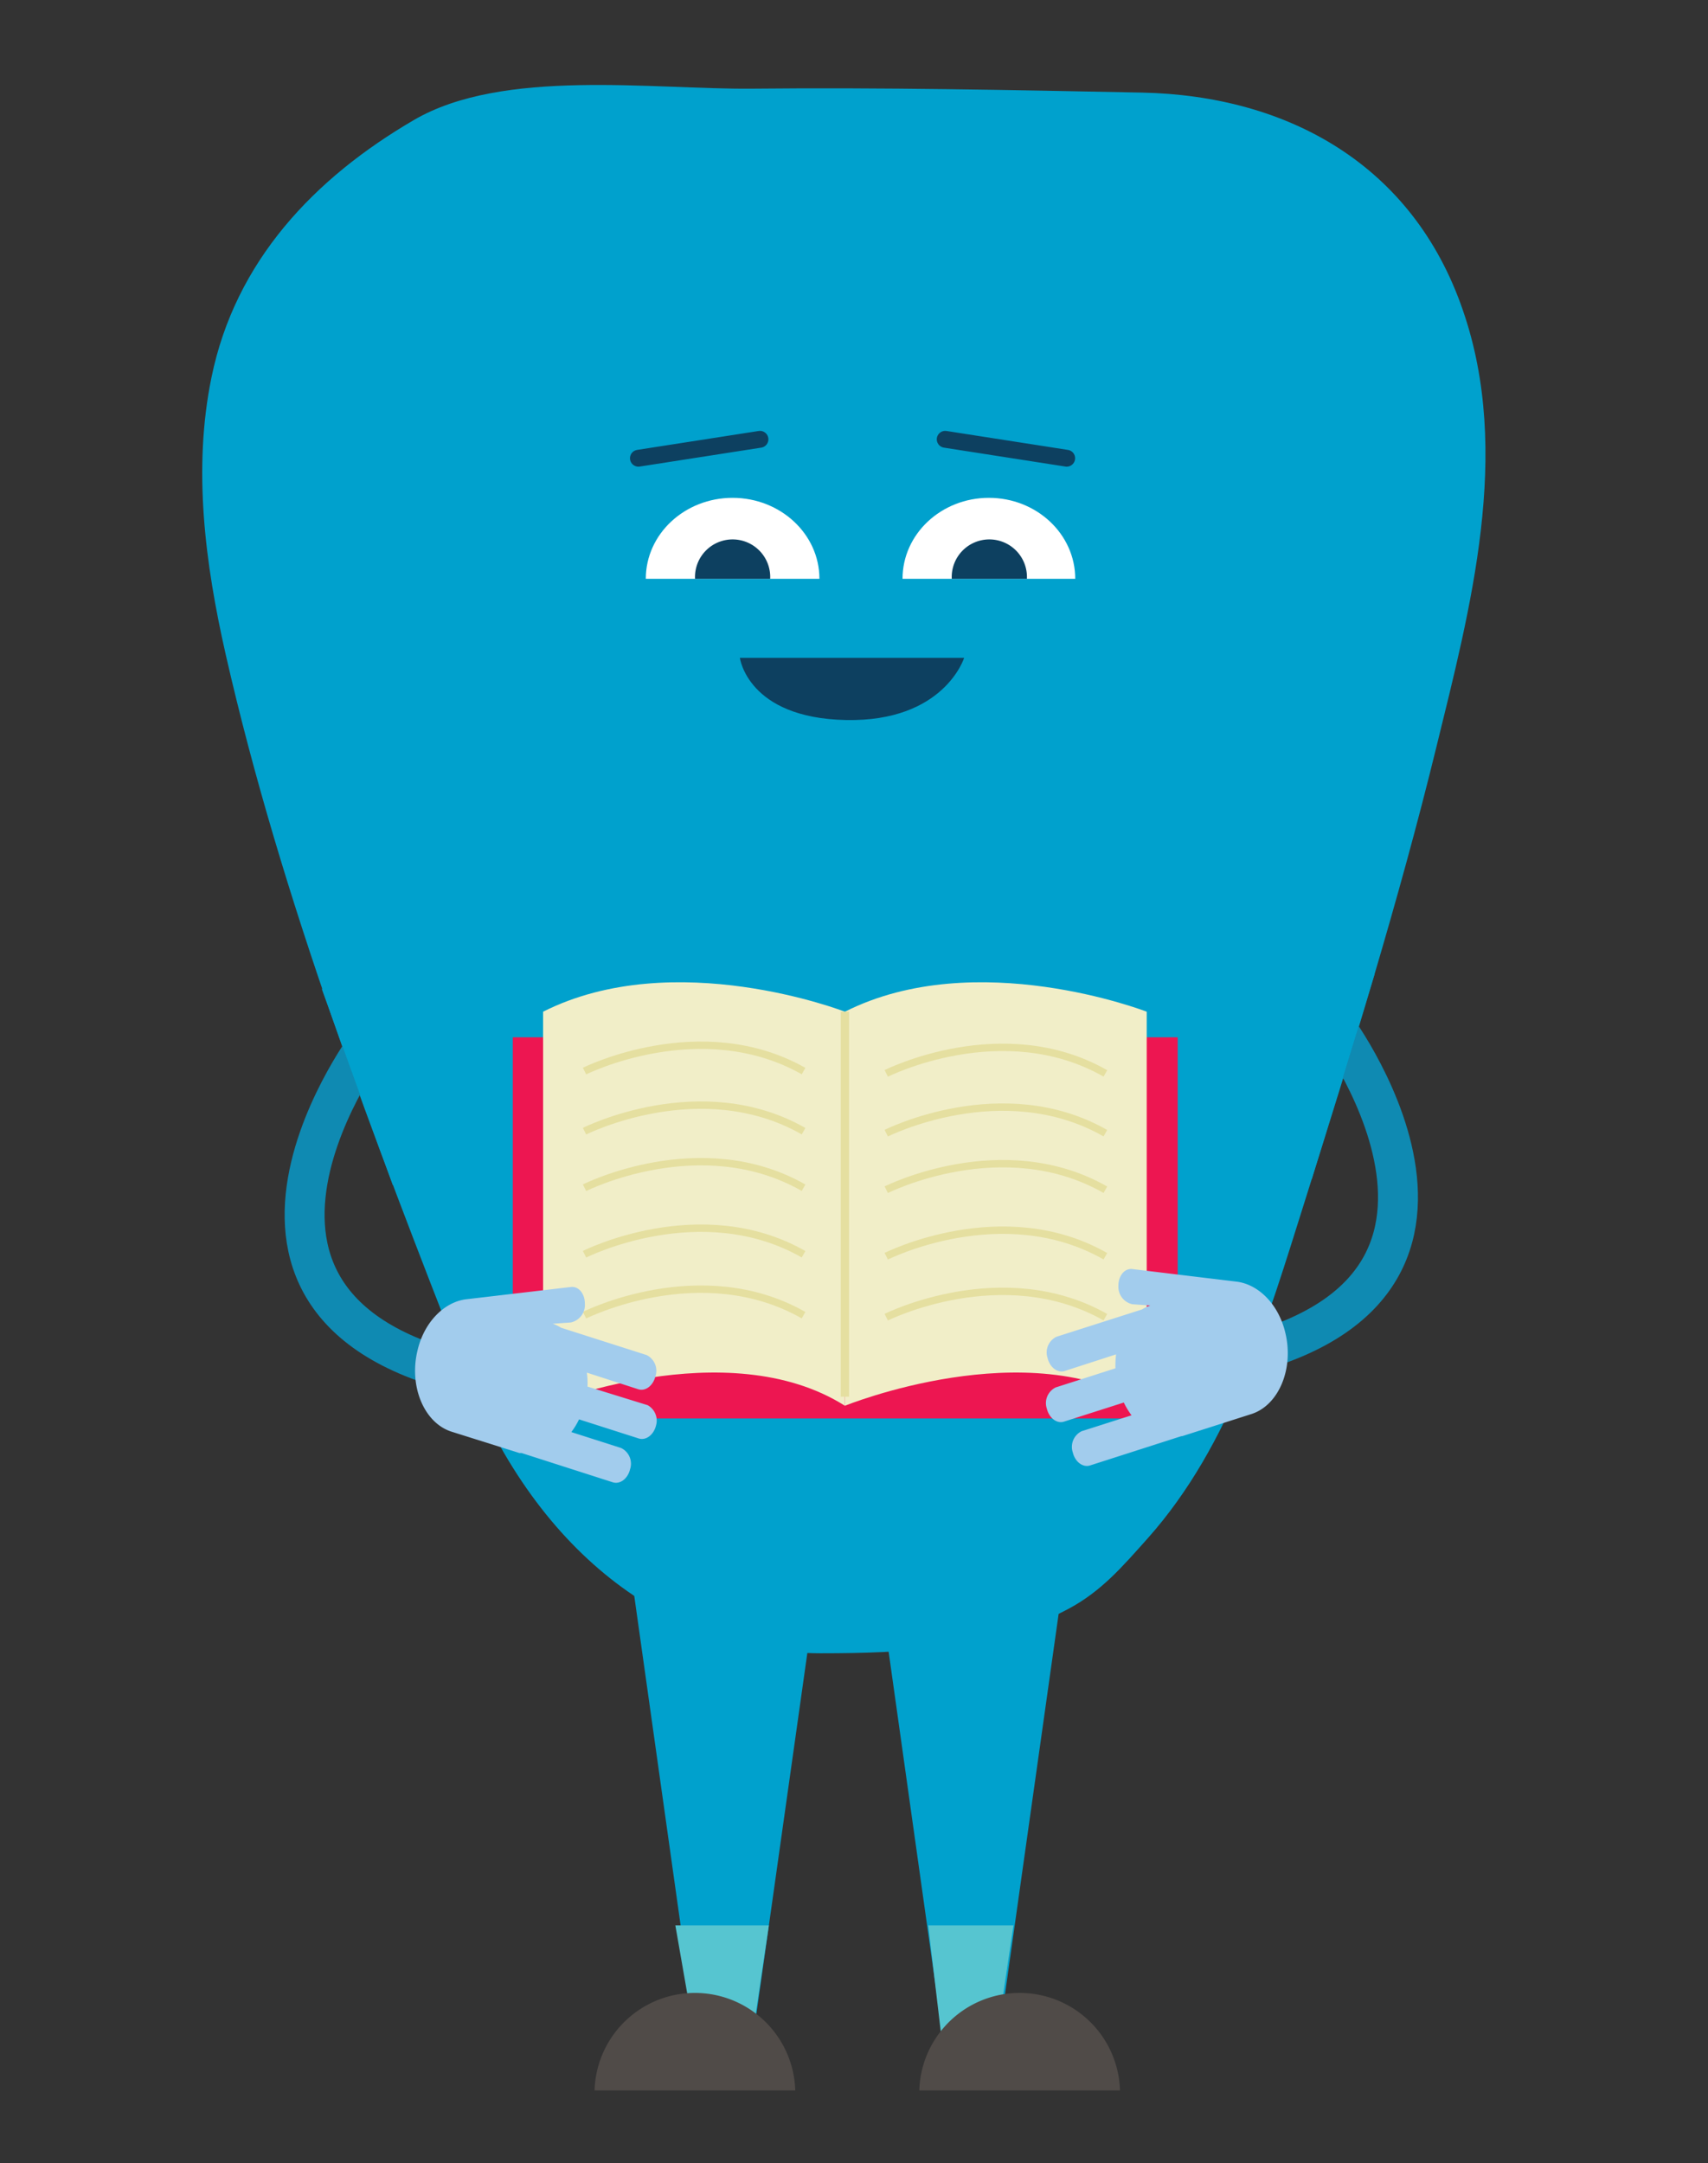 <svg id="Layer_1" data-name="Layer 1" xmlns="http://www.w3.org/2000/svg" viewBox="0 0 205.71 260.53"><rect x="0" y="0" width="205.71" height="260.53" fill="#333333" stroke="none"/><defs><style>.cls-1{fill:#00a1cd;}.cls-2{fill:#56c5d0;}.cls-3{fill:#504b48;}.cls-10,.cls-11,.cls-4,.cls-9{fill:none;stroke-miterlimit:10;}.cls-4{stroke:#0d4060;stroke-width:2.03px;}.cls-11,.cls-4{stroke-linecap:round;}.cls-5{fill:#0d4060;}.cls-6{fill:#fff;}.cls-7{fill:#ed1651;}.cls-8{fill:#f1eec8;}.cls-10,.cls-9{stroke:#e5dfa0;}.cls-10{stroke-width:0.89px;}.cls-11{stroke:#0f8ab2;stroke-width:4.81px;}.cls-12{fill:#a2cced;}</style></defs><polyline class="cls-1" points="75.92 188.87 84.73 251.48 89.84 251.48 98.65 189.06"/><polyline class="cls-1" points="105.57 188.57 114.37 251.18 119.49 251.18 128.29 188.77"/><polygon class="cls-2" points="89.93 249.83 92.6 231.9 81.34 231.9 84.42 249.56 89.93 249.83"/><polygon class="cls-2" points="119.39 249.83 122.06 231.9 111.8 231.9 113.88 249.56 119.39 249.83"/><path class="cls-3" d="M95.78,251.77a12.09,12.09,0,0,0-24.17,0"/><path class="cls-3" d="M134.89,251.77a12.09,12.09,0,0,0-24.17,0"/><path class="cls-1" d="M138.27,185.23c10-11.26,14.39-26.31,18.83-40.4,5.68-18.05,11.36-36.33,15.86-54.71,4.15-16.91,9.15-35.61,3.24-52.72-6-17.55-21.09-25.89-38.69-26.25-15.64-.31-31.29-.63-46.94-.47-12,.11-30-2.5-40.73,3.78-12,7-21.51,17-24.37,31-2.26,11-.77,22.41,1.71,33.35C33.9,108.32,45,137.05,56,165.19c8.87,22.65,25.38,33.93,42.86,33.93,10,0,20.69-.51,29.73-5.3C132.64,191.68,135.17,188.7,138.27,185.23Z"/><line class="cls-4" x1="76.89" y1="55.19" x2="91.53" y2="52.91"/><line class="cls-4" x1="128.47" y1="55.19" x2="113.84" y2="52.91"/><path class="cls-5" d="M116.12,79.23s-2.4,7.73-14.24,7.49-12.77-7.49-12.77-7.49Z"/><path class="cls-6" d="M108.7,69.71c0-5.39,4.66-9.75,10.4-9.75s10.4,4.36,10.4,9.75"/><path class="cls-5" d="M114.63,69.71a4.53,4.53,0,1,1,9.05,0"/><path class="cls-6" d="M77.78,69.71c0-5.39,4.68-9.75,10.45-9.75s10.46,4.36,10.46,9.75"/><path class="cls-5" d="M83.71,69.71a4.53,4.53,0,1,1,9.05,0"/><path class="cls-5" d="M87.28,60h0Z"/><path class="cls-5" d="M120,60h0Z"/><rect class="cls-7" x="61.76" y="124.93" width="80.08" height="45.91"/><path class="cls-8" d="M65.41,121.85v47.46s22.13-9,36.35,0V121.85S81.22,113.87,65.41,121.85Z"/><path class="cls-8" d="M101.76,121.85v47.46s22.13-9,36.35,0V121.85S117.56,113.87,101.76,121.85Z"/><line class="cls-9" x1="101.76" y1="121.85" x2="101.76" y2="168.22"/><path class="cls-10" d="M106.74,129.28s14-7.06,26.39,0"/><path class="cls-10" d="M106.74,136.48s14-7.06,26.39,0"/><path class="cls-10" d="M106.74,143.29s14-7.06,26.39,0"/><path class="cls-10" d="M106.74,151.3s14-7.06,26.39,0"/><path class="cls-10" d="M106.74,158.64s14-7,26.39,0"/><path class="cls-10" d="M70.4,129s14-7,26.38,0"/><path class="cls-10" d="M70.4,136.24s14-7.06,26.38,0"/><path class="cls-10" d="M70.4,143.05s14-7.06,26.38,0"/><path class="cls-10" d="M70.4,151.06s14-7.06,26.38,0"/><path class="cls-10" d="M70.4,158.4s14-7.05,26.38,0"/><path class="cls-11" d="M160.81,123.71s25.92,34.92-18.21,40.83"/><path class="cls-12" d="M149,154.37c2.59.35,5,2.73,5.8,6.14,1.06,4.33-.79,8.75-4.09,9.8l-8.17,2.61-.17.05-.09,0-11,3.53c-.86.27-1.8-.43-2.07-1.56a2.1,2.1,0,0,1,1.07-2.57l6-1.91a9.4,9.4,0,0,1-.93-1.54l-7.2,2.3c-.86.28-1.79-.43-2.07-1.56a2.1,2.1,0,0,1,1.07-2.56l7.19-2.3a11.61,11.61,0,0,1,.08-1.68l-6.18,2c-.86.28-1.8-.42-2.07-1.56a2.1,2.1,0,0,1,1.07-2.56l10.3-3.29a4.35,4.35,0,0,1,1-.47l-2.17-.16a2.15,2.15,0,0,1-1.67-2.24h0c0-1.17.72-2.07,1.63-2"/><path class="cls-11" d="M44.25,125.83s-25.92,34.92,18.21,40.83"/><path class="cls-12" d="M56.09,156.49c-2.59.35-5,2.73-5.8,6.14-1.06,4.33.79,8.75,4.09,9.8L62.55,175l.17,0,.09,0,11,3.53c.86.27,1.8-.43,2.07-1.56a2.1,2.1,0,0,0-1.07-2.57l-6-1.92a8.9,8.9,0,0,0,.93-1.53l7.19,2.3c.87.27,1.8-.43,2.08-1.56A2.12,2.12,0,0,0,78,169.24L70.76,167a9.28,9.28,0,0,0-.08-1.68l6.19,2c.86.28,1.79-.42,2.07-1.56a2.11,2.11,0,0,0-1.07-2.56l-10.3-3.29a5.15,5.15,0,0,0-1-.48l2.16-.15A2.15,2.15,0,0,0,70.44,157h0c0-1.17-.72-2.07-1.63-2"/><polygon class="cls-1" points="165.54 117.36 157.98 142.03 147.84 111.26 165.54 117.36"/><polygon class="cls-1" points="38.76 119.12 47.33 142.79 56.46 113.02 38.76 119.12"/></svg>